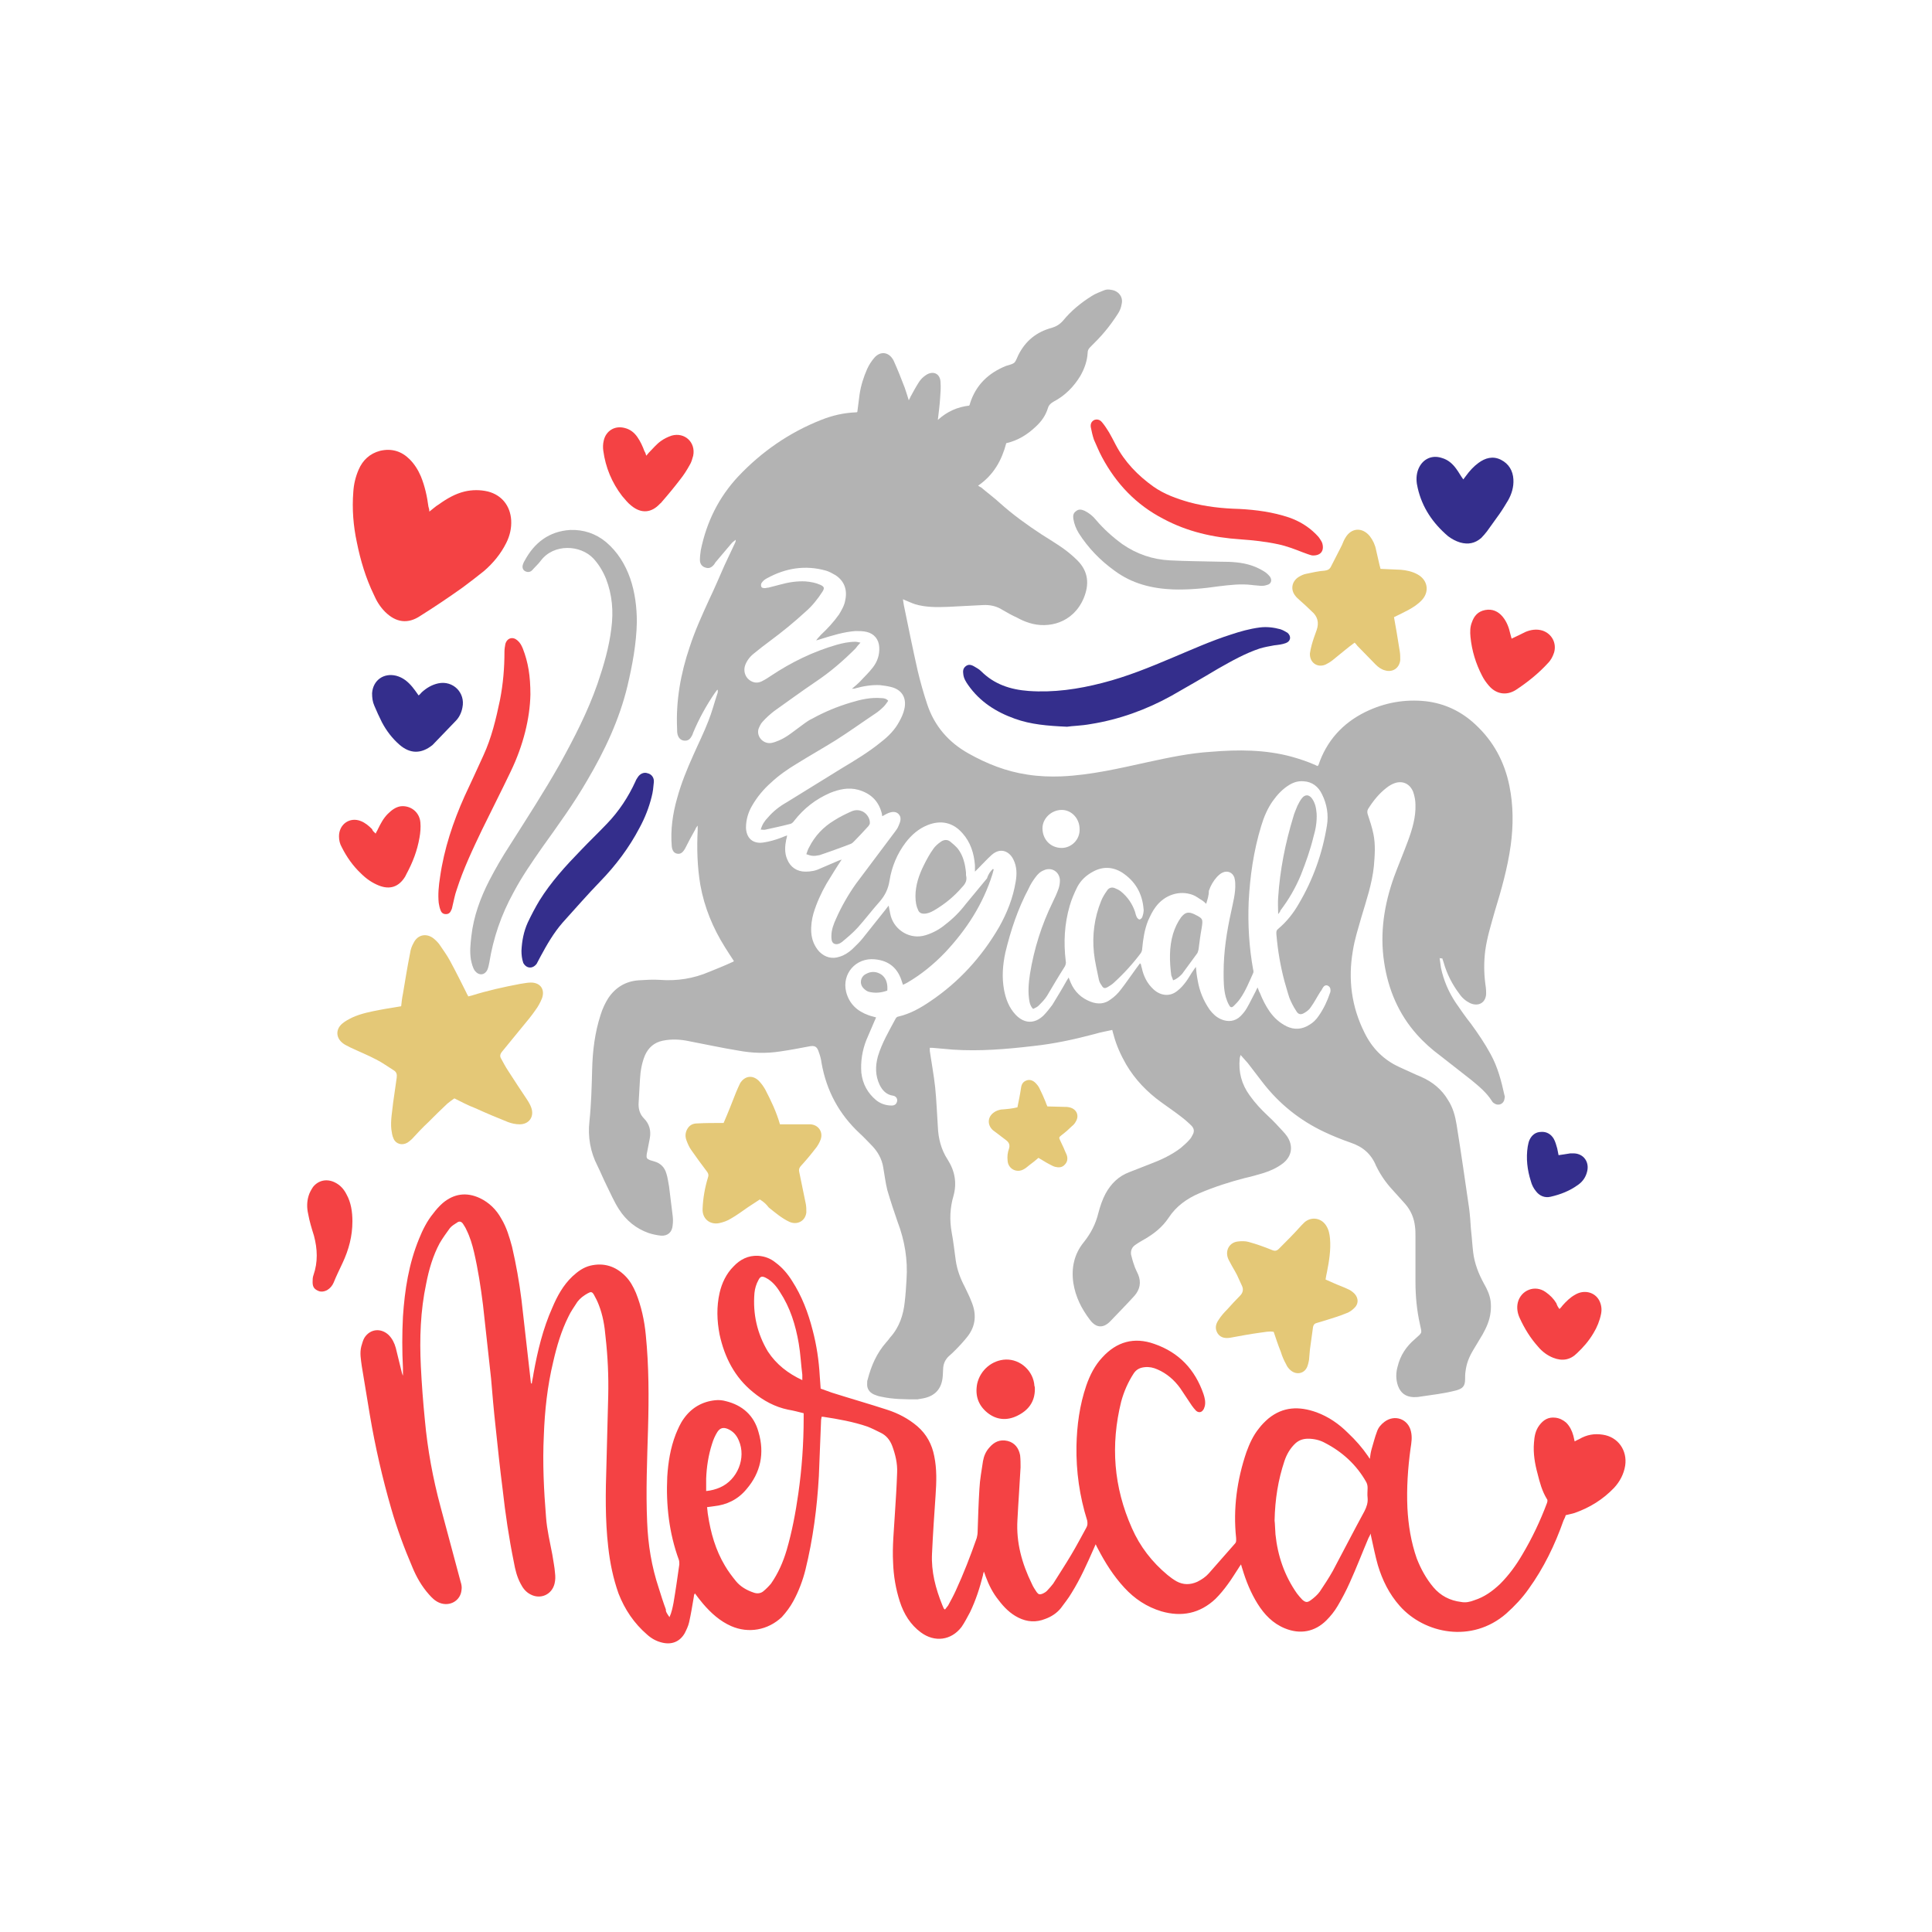 <?xml version="1.0" encoding="utf-8"?>
<!-- Generator: Adobe Illustrator 21.1.0, SVG Export Plug-In . SVG Version: 6.00 Build 0)  -->
<svg version="1.1" id="Calque_1" xmlns="http://www.w3.org/2000/svg" xmlns:xlink="http://www.w3.org/1999/xlink" x="0px" y="0px"
	 viewBox="0 0 432 432" style="enable-background:new 0 0 432 432;" xml:space="preserve">
<style type="text/css">
	.st0{fill:#191464;}
	.st1{fill:#C82933;}
	.st2{fill:#E4C877;}
	.st3{fill:#B3B3B3;}
	.st4{fill:#342E8C;}
	.st5{fill:#CCCCCC;}
	.st6{fill:#F44244;}
	.st7{fill:#E6E6E6;}
	.st8{fill:#BD0725;}
	.st9{fill:#1A1A1A;}
	.st10{fill:#DA8F92;}
	.st11{fill:#F4D497;}
	.st12{fill:#F0A762;}
	.st13{fill:#8D4C36;}
	.st14{fill:#DAA18E;}
	.st15{fill:#E0C4BA;}
	.st16{fill:#DA9D8F;}
	.st17{fill:#70796B;}
	.st18{fill:#C5907E;}
	.st19{fill:#AAC69B;}
	.st20{fill:#B098A2;}
	.st21{fill:#2F3448;}
	.st22{fill:#8D1D11;}
	.st23{fill:#1B1E55;}
	.st24{fill:#B22931;}
	.st25{fill:#6E8BC4;}
	.st26{fill:#8B8286;}
	.st27{fill:#E3A8A3;}
	.st28{fill:#D7A392;}
	.st29{fill:#8B6E68;}
	.st30{fill:#C8A093;}
	.st31{fill:#333333;}
	.st32{fill:#B8B195;}
	.st33{fill:#864C38;}
	.st34{fill:#BA9490;}
	.st35{fill:#8D5948;}
	.st36{fill:#656E6E;}
	.st37{fill:#C6A687;}
	.st38{fill:#D6AA9C;}
	.st39{fill:#A06352;}
	.st40{fill:#ECBAA9;}
</style>
<g>
	<g>
		<g>
			<g>
				<path class="st2" d="M101.6,245.6c-0.6,0.4-1.1,0.8-1.6,1.2c-1.4,1.3-2.8,2.7-4.2,4.1c-1.3,1.2-2.5,2.5-3.7,3.8
					c-0.3,0.3-0.7,0.6-1,0.8c-1.2,0.7-2.6,0.3-3.1-0.9c-0.3-0.6-0.4-1.4-0.5-2.1c-0.2-2,0.2-3.9,0.4-5.9c0.3-1.9,0.5-3.7,0.8-5.6
					c0.1-0.7,0-1.3-0.7-1.7c-1.3-0.8-2.5-1.7-3.9-2.4c-1.9-1-3.9-1.8-5.8-2.7c-0.5-0.3-1.1-0.5-1.6-0.9c-1.6-1.2-1.7-3.1-0.2-4.4
					c0.7-0.6,1.5-1,2.3-1.4c2-0.9,4.1-1.3,6.2-1.7c1.5-0.3,3.1-0.5,4.7-0.8c0.1-0.9,0.2-1.9,0.4-2.8c0.5-3,1-6.1,1.6-9.1
					c0.1-0.8,0.4-1.6,0.8-2.3c0.9-1.8,2.8-2.2,4.4-1c0.5,0.4,0.9,0.8,1.3,1.3c0.8,1.2,1.7,2.4,2.4,3.7c1.3,2.4,2.5,4.8,3.7,7.2
					c0.1,0.3,0.3,0.5,0.4,0.8c0.3-0.1,0.5-0.1,0.8-0.2c3.5-1.1,7.1-1.9,10.8-2.6c0.8-0.1,1.6-0.3,2.4-0.3c2.1,0,3.2,1.5,2.5,3.5
					c-0.4,1-0.9,1.9-1.5,2.7c-0.9,1.3-1.9,2.5-2.9,3.7c-1.5,1.8-3,3.7-4.5,5.5c-0.5,0.6-0.6,1.1-0.2,1.7c0.5,0.9,0.9,1.7,1.5,2.6
					c1.4,2.2,2.8,4.3,4.2,6.4c0.4,0.6,0.8,1.3,1,1.9c0.7,2-0.5,3.7-2.6,3.7c-0.9,0-1.8-0.2-2.6-0.5c-2.5-1-4.9-2-7.3-3.1
					C104.7,247.2,103.2,246.4,101.6,245.6z"/>
				<g>
					<path class="st3" d="M142.4,139.1c-0.1,4.9-1,9.6-2.1,14.3c-1.8,7.5-5.1,14.5-9,21.1c-3,5.2-6.5,10-10,14.9
						c-2.3,3.3-4.6,6.6-6.5,10.2c-2.7,4.9-4.5,10.1-5.4,15.7c-0.1,0.5-0.2,1-0.4,1.5c-0.6,1.3-1.9,1.4-2.8,0.3
						c-0.5-0.7-0.7-1.6-0.9-2.5c-0.3-1.8-0.1-3.5,0.1-5.3c0.5-4.4,2-8.5,4-12.4c1.4-2.7,2.9-5.3,4.6-7.9c3.8-6,7.7-12,11.2-18.2
						c3.2-5.8,6.2-11.6,8.4-17.9c1.4-4.1,2.6-8.2,3.1-12.4c0.5-3.8,0.2-7.5-1.2-11.1c-0.7-1.7-1.6-3.2-2.8-4.5
						c-2.9-3.1-8.9-3.4-11.8,0.5c-0.6,0.8-1.3,1.4-1.9,2.1c-0.4,0.4-0.9,0.5-1.4,0.3c-0.6-0.2-0.9-0.8-0.7-1.5
						c0.1-0.3,0.2-0.6,0.4-0.9c2.2-4.1,5.5-6.6,10.2-6.9c3-0.1,5.7,0.8,8,2.7c2.6,2.2,4.3,5,5.4,8.1
						C142,132.5,142.4,135.8,142.4,139.1z"/>
					<path class="st6" d="M118.6,155.3c-0.1,5.3-1.6,11.4-4.4,17.2c-2.1,4.4-4.3,8.7-6.4,13c-2.1,4.4-4.2,8.8-5.7,13.5
						c-0.4,1.1-0.6,2.3-0.9,3.5c-0.1,0.3-0.1,0.7-0.3,1c-0.2,0.5-0.5,0.9-1.2,0.9c-0.6,0-1-0.3-1.2-0.9c-0.2-0.5-0.3-1-0.4-1.6
						c-0.2-1.9,0-3.9,0.3-5.8c0.9-6.3,2.9-12.3,5.5-18.1c1.4-3,2.8-6,4.2-9.1c1.8-3.9,2.8-8.1,3.7-12.4c0.7-3.6,1-7.1,1-10.8
						c0-0.6,0.1-1.1,0.2-1.7c0.4-1.4,1.7-1.7,2.7-0.8c0.6,0.5,0.9,1.1,1.2,1.8C118.1,148.1,118.6,151.1,118.6,155.3z"/>
					<path class="st4" d="M116.6,212.6c0.1-2.2,0.5-4.3,1.4-6.3c0.8-1.7,1.7-3.4,2.6-4.9c2.6-4.2,5.9-7.8,9.3-11.3
						c1.9-2,3.9-3.9,5.8-5.9c2.7-2.8,4.8-6,6.4-9.5c0.1-0.3,0.3-0.6,0.5-0.9c0.5-0.8,1.4-1.2,2.2-0.9c0.9,0.2,1.5,1,1.4,2
						c-0.1,1.1-0.2,2.2-0.5,3.3c-0.6,2.4-1.5,4.7-2.7,6.9c-2.3,4.4-5.3,8.4-8.8,12c-2.9,3-5.6,6.1-8.4,9.2c-2,2.3-3.5,4.9-4.9,7.5
						c-0.3,0.6-0.6,1.1-0.9,1.7c-0.9,1.2-2.3,1.1-3-0.2C116.7,214.4,116.6,213.5,116.6,212.6z"/>
				</g>
			</g>
			<g>
				<path class="st2" d="M302.9,143.7c-0.8,0.6-1.5,1.1-2.2,1.7c-0.9,0.7-1.8,1.5-2.7,2.2c-0.5,0.4-1,0.7-1.6,1
					c-1.9,0.8-3.6-0.5-3.5-2.5c0.1-0.6,0.2-1.2,0.4-1.9c0.3-1.1,0.7-2.2,1.1-3.3c0.6-1.7,0.2-3.1-1.1-4.2c-0.9-0.9-1.8-1.7-2.7-2.5
					c-0.3-0.3-0.7-0.6-0.9-0.9c-1.2-1.4-0.9-3.3,0.7-4.3c0.5-0.3,1.1-0.6,1.7-0.7c1.4-0.3,2.7-0.6,4.1-0.7c0.7-0.1,1.1-0.3,1.4-0.9
					c0.7-1.4,1.5-2.9,2.2-4.3c0.4-0.7,0.6-1.5,1-2.1c1.3-2.3,3.8-2.5,5.5-0.4c0.7,0.9,1.2,2,1.4,3.1c0.3,1.2,0.5,2.3,0.8,3.5
					c0.1,0.2,0.1,0.5,0.2,0.7c1.5,0.1,3,0.1,4.5,0.2c1.3,0.1,2.6,0.4,3.7,1c2.3,1.2,2.8,3.8,1.1,5.7c-0.9,1-2,1.7-3.1,2.3
					c-1,0.5-2.1,1.1-3.2,1.6c0.2,1.1,0.4,2.3,0.6,3.4c0.2,1.4,0.5,2.9,0.7,4.3c0.1,0.6,0.1,1.3,0.1,1.9c-0.2,1.8-1.7,2.8-3.4,2.3
					c-0.8-0.2-1.5-0.7-2.1-1.3c-1.4-1.4-2.7-2.8-4.1-4.2C303.3,144.1,303.1,143.9,302.9,143.7z"/>
				<path class="st4" d="M238.6,162.5c-4.4-0.2-8.1-0.5-11.7-1.8c-4.2-1.5-7.8-3.8-10.4-7.5c-0.5-0.7-1-1.5-1.1-2.4
					c-0.1-0.7-0.1-1.3,0.5-1.8c0.6-0.5,1.2-0.4,1.9,0c0.5,0.3,1.1,0.6,1.6,1.1c2.9,2.9,6.5,4.1,10.6,4.4c5.6,0.4,11.1-0.4,16.5-1.8
					c5.5-1.4,10.6-3.5,15.8-5.7c4.3-1.8,8.5-3.7,12.9-5.1c2.1-0.7,4.2-1.3,6.5-1.6c1.6-0.2,3.1,0,4.6,0.4c0.6,0.2,1.1,0.5,1.6,0.8
					c0.9,0.8,0.7,1.9-0.4,2.3c-0.8,0.3-1.7,0.4-2.6,0.5c-1.1,0.2-2.2,0.4-3.2,0.7c-3.3,1.1-6.3,2.8-9.3,4.5c-3.5,2.1-7,4.1-10.5,6.1
					c-5.6,3.1-11.7,5.3-18,6.3C241.7,162.3,239.8,162.3,238.6,162.5z"/>
				<path class="st6" d="M293.4,124.2c-0.5-0.1-1.3-0.4-2.1-0.7c-1.8-0.7-3.6-1.4-5.5-1.8c-2.8-0.6-5.6-0.9-8.4-1.1
					c-6.1-0.4-11.9-1.7-17.3-4.6c-6-3.1-10.5-7.8-13.7-13.8c-0.7-1.3-1.2-2.6-1.8-3.9c-0.3-0.9-0.5-1.8-0.7-2.8
					c-0.1-0.8,0.2-1.3,0.8-1.6c0.6-0.2,1.2-0.1,1.7,0.5c0.6,0.7,1.1,1.5,1.6,2.3c0.5,0.9,1,1.8,1.5,2.8c2,3.8,4.9,6.8,8.4,9.3
					c2.4,1.7,5.2,2.7,8,3.5c3.7,1,7.4,1.4,11.2,1.5c3.8,0.2,7.5,0.7,11.1,1.9c2.3,0.8,4.3,2,6,3.7c0.4,0.4,0.7,0.7,1,1.2
					c0.2,0.3,0.4,0.6,0.5,1C296.1,123.2,295.3,124.3,293.4,124.2z"/>
				<path class="st3" d="M282,131c-0.8-0.1-1.5-0.1-2.1-0.2c-2.5-0.3-4.9,0-7.4,0.3c-3.4,0.5-6.8,0.8-10.2,0.7
					c-4.8-0.2-9.2-1.3-13.1-4.2c-3.2-2.3-5.9-5.1-8-8.4c-0.6-1-1-2-1.2-3.2c-0.1-0.7,0-1.3,0.6-1.7c0.6-0.5,1.2-0.4,1.9-0.1
					c1,0.5,1.9,1.2,2.6,2.1c1.7,2,3.7,3.8,5.9,5.4c3.2,2.2,6.7,3.4,10.6,3.6c3.8,0.2,7.5,0.2,11.3,0.3c2.4,0,4.8,0.1,7.1,0.9
					c0.9,0.3,1.9,0.8,2.7,1.3c0.5,0.3,1,0.8,1.3,1.2c0.5,0.8,0.2,1.6-0.7,1.8C282.7,131,282.3,131,282,131z"/>
			</g>
		</g>
		<g>
			<path class="st2" d="M169.9,268.2c-0.9,0.6-1.7,1.1-2.6,1.7c-1.3,0.9-2.5,1.8-3.9,2.6c-0.8,0.5-1.7,0.8-2.6,1
				c-2.1,0.4-3.8-1-3.7-3.2c0.1-2.4,0.5-4.7,1.2-7c0.2-0.5,0.1-0.9-0.2-1.3c-1.2-1.6-2.4-3.2-3.5-4.8c-0.5-0.7-0.8-1.4-1.1-2.2
				c-0.3-0.8-0.3-1.6,0.1-2.4c0.5-1,1.3-1.4,2.3-1.4c1.8-0.1,3.6-0.1,5.4-0.1c0.2,0,0.3,0,0.5,0c1-2.3,1.9-4.6,2.8-6.9
				c0.3-0.7,0.6-1.4,0.9-2c1-1.6,2.7-1.9,4.1-0.6c0.6,0.6,1.1,1.3,1.5,2c1.3,2.5,2.5,5,3.3,7.8c0.3,0,0.6,0,0.9,0c1.8,0,3.6,0,5.3,0
				c0.2,0,0.4,0,0.6,0c1.8,0.1,2.9,1.7,2.3,3.4c-0.3,0.8-0.7,1.5-1.3,2.2c-1,1.3-2.1,2.6-3.2,3.8c-0.3,0.4-0.4,0.7-0.3,1.2
				c0.5,2.4,1,4.8,1.5,7.3c0.1,0.6,0.1,1.2,0.1,1.8c-0.2,1.9-2,2.9-3.8,2.1c-1.7-0.8-3.1-2-4.6-3.2
				C171.3,269.2,170.7,268.7,169.9,268.2z"/>
			<path class="st2" d="M296.4,286.1c0.6,0.3,1.2,0.5,1.8,0.8c1.1,0.5,2.3,0.9,3.3,1.4c0.5,0.2,1,0.6,1.4,1c0.9,1,0.9,2.3-0.1,3.2
				c-0.5,0.5-1.2,1-1.9,1.2c-1.4,0.6-2.9,1-4.4,1.5c-0.7,0.2-1.3,0.4-2,0.6c-0.5,0.1-0.8,0.4-0.9,0.9c-0.2,1.7-0.5,3.4-0.7,5.1
				c-0.1,0.8-0.1,1.5-0.2,2.3c-0.1,0.5-0.2,1-0.4,1.5c-0.6,1.5-2.3,1.9-3.6,0.9c-0.5-0.4-0.9-0.9-1.1-1.4c-0.5-0.9-0.9-1.8-1.2-2.8
				c-0.6-1.5-1.1-3-1.6-4.5c-1.1-0.2-2.1,0.1-3.1,0.2c-2.2,0.3-4.3,0.7-6.5,1.1c-1.1,0.2-2.2,0.1-2.9-0.9c-0.7-1.1-0.5-2.1,0.2-3.1
				c0.5-0.8,1.2-1.6,1.9-2.3c1-1.1,1.9-2.1,2.9-3.1c0.6-0.6,0.8-1.4,0.4-2.2c-0.4-0.8-0.7-1.6-1.1-2.4c-0.5-1-1.1-1.9-1.6-2.9
				c-0.1-0.2-0.3-0.5-0.4-0.8c-0.7-1.8,0.3-3.6,2.2-3.8c0.8-0.1,1.7-0.1,2.4,0.1c1.8,0.5,3.5,1.1,5.2,1.8c0.7,0.3,1.1,0.2,1.6-0.3
				c1.7-1.7,3.4-3.4,5-5.2c0.2-0.2,0.5-0.5,0.7-0.7c1.5-1.3,3.7-1,4.8,0.7c0.6,0.9,0.8,1.9,0.9,3c0.2,2.5-0.2,5-0.7,7.5
				C296.6,284.9,296.5,285.5,296.4,286.1z"/>
			<path class="st2" d="M227.5,247.6c0.3-1.5,0.6-2.9,0.8-4.3c0.1-0.8,0.4-1.4,1.2-1.7c0.8-0.3,1.5,0,2.1,0.6
				c0.3,0.3,0.6,0.7,0.8,1.1c0.5,1,1,2.1,1.4,3.1c0.1,0.3,0.2,0.6,0.4,1c1.3,0,2.5,0.1,3.7,0.1c0.4,0,0.8,0,1.2,0.1
				c1.5,0.3,2.3,1.7,1.5,3.1c-0.2,0.4-0.5,0.8-0.9,1.1c-0.7,0.7-1.5,1.4-2.3,2c-0.6,0.5-0.7,0.5-0.3,1.3c0.3,0.7,0.7,1.4,1,2.2
				c0.1,0.3,0.3,0.6,0.4,0.9c0.3,0.8,0.2,1.6-0.4,2.2c-0.6,0.7-1.4,0.7-2.2,0.5c-0.4-0.1-0.9-0.4-1.3-0.6c-0.8-0.4-1.5-0.9-2.4-1.4
				c-0.7,0.6-1.3,1.1-2,1.6c-0.4,0.3-0.8,0.7-1.2,0.9c-1.6,1-3.6,0-3.7-1.9c-0.1-0.9,0-1.8,0.3-2.6c0.3-0.9,0-1.5-0.7-2
				c-0.7-0.5-1.4-1.1-2.1-1.6c-0.3-0.2-0.5-0.4-0.8-0.6c-1.3-1.2-1.2-3,0.3-4c0.4-0.3,1-0.5,1.5-0.6
				C225.1,248,226.3,247.9,227.5,247.6z"/>
		</g>
		<g>
			<path class="st6" d="M96,114.4c0.8-0.6,1.4-1.2,2.1-1.6c1.8-1.3,3.7-2.4,5.8-2.9c1.7-0.4,3.5-0.4,5.2,0c3.1,0.8,5,3.2,5.2,6.4
				c0.1,1.8-0.3,3.5-1.1,5.1c-1.2,2.4-2.9,4.5-5,6.3c-1.6,1.3-3.2,2.5-4.8,3.7c-3.1,2.2-6.2,4.3-9.4,6.3c-2.8,1.9-5.5,1.5-7.9-0.9
				c-1.1-1.1-1.9-2.4-2.5-3.8c-1.8-3.7-3-7.7-3.8-11.7c-0.8-3.7-1.1-7.5-0.8-11.3c0.1-1.7,0.5-3.4,1.2-5c0.9-2.1,2.5-3.6,4.8-4.2
				c2.6-0.6,4.8,0.1,6.6,1.9c1.1,1.1,1.9,2.4,2.5,3.8c0.9,2.2,1.4,4.5,1.7,6.8C95.9,113.6,96,113.9,96,114.4z"/>
			<path class="st6" d="M144.5,101.9c0.3-0.3,0.4-0.5,0.6-0.7c0.9-0.9,1.7-1.9,2.7-2.6c0.7-0.5,1.5-0.9,2.4-1.2
				c2.9-0.8,5.4,1.5,4.8,4.5c-0.2,0.7-0.4,1.5-0.8,2.1c-0.6,1.1-1.3,2.2-2.1,3.2c-1.3,1.7-2.7,3.4-4.1,5c-0.1,0.1-0.2,0.3-0.4,0.4
				c-1.9,2.1-4.2,2.3-6.4,0.5c-0.8-0.6-1.4-1.4-2.1-2.2c-2.3-3-3.7-6.4-4.2-10.1c-0.1-0.7-0.1-1.5,0.1-2.3c0.5-2.2,2.5-3.4,4.7-2.8
				c1.2,0.3,2.1,1,2.8,2c0.7,1,1.2,2.1,1.6,3.2C144.3,101.2,144.4,101.5,144.5,101.9z"/>
			<path class="st6" d="M338,142.8c1.1-0.5,2.1-1,3.1-1.5c1.2-0.5,2.5-0.7,3.8-0.3c2.1,0.7,3.2,2.8,2.6,4.9
				c-0.3,0.9-0.7,1.7-1.4,2.4c-2.1,2.3-4.6,4.3-7.2,6c-2.1,1.3-4.4,0.9-6-1c-0.6-0.7-1.1-1.4-1.5-2.2c-1.4-2.7-2.3-5.6-2.6-8.7
				c-0.1-1.1-0.1-2.2,0.3-3.2c0.5-1.5,1.4-2.5,3-2.8c1.6-0.3,2.9,0.3,3.9,1.5c0.9,1.1,1.4,2.4,1.7,3.8
				C337.8,142.1,337.9,142.4,338,142.8z"/>
			<path class="st6" d="M84,186.4c0.2-0.5,0.4-0.7,0.5-1c0.6-1.2,1.2-2.4,2.2-3.4c0.8-0.8,1.7-1.5,2.8-1.7c2.2-0.3,4.3,1.2,4.5,3.6
				c0.1,1.1,0,2.3-0.2,3.4c-0.5,2.9-1.5,5.5-2.9,8.1c-0.1,0.2-0.2,0.4-0.3,0.6c-1.4,2.3-3.4,3-5.9,2c-1.5-0.6-2.8-1.5-4-2.7
				c-1.8-1.7-3.2-3.7-4.3-5.9c-0.4-0.7-0.6-1.5-0.6-2.4c0-2.7,2.4-4.4,4.9-3.4c1,0.4,1.8,1.1,2.5,1.8C83.3,185.8,83.6,186,84,186.4z
				"/>
			<path class="st6" d="M348.7,292.7c0.3-0.3,0.5-0.5,0.7-0.8c0.8-0.9,1.7-1.8,2.8-2.4c2-1.2,4.4-0.6,5.4,1.3c0.5,1,0.6,2,0.4,3
				c-0.3,1.5-0.9,3-1.7,4.3c-1,1.7-2.3,3.2-3.7,4.5c-1.5,1.5-3.3,1.8-5.3,1c-1.3-0.5-2.5-1.4-3.4-2.5c-1.7-1.9-3-4-4.1-6.4
				c-0.5-1.1-0.7-2.3-0.4-3.5c0.7-2.7,3.8-4,6.2-2.3c1,0.7,1.8,1.5,2.4,2.5C348.2,292,348.4,292.3,348.7,292.7z"/>
		</g>
		<g>
			<path class="st4" d="M327.2,107.2c0.2-0.3,0.4-0.5,0.6-0.8c0.8-1.1,1.7-2.1,2.8-2.9c1.5-1.1,3.2-1.6,5-0.7
				c1.8,0.9,2.7,2.5,2.8,4.4c0.1,1.7-0.4,3.3-1.2,4.7c-0.6,1-1.2,2-1.9,3c-0.9,1.3-1.9,2.6-2.8,3.9c-0.4,0.5-0.8,1-1.3,1.5
				c-1.4,1.2-2.9,1.5-4.7,1c-1-0.3-1.9-0.8-2.7-1.4c-3.4-2.9-5.8-6.4-6.8-10.8c-0.3-1.2-0.4-2.5,0-3.8c0.8-2.5,3-3.7,5.4-2.9
				c1.4,0.4,2.4,1.3,3.2,2.4C326.2,105.6,326.6,106.4,327.2,107.2z"/>
			<path class="st4" d="M93.6,155.5c0.3-0.2,0.5-0.5,0.7-0.7c1.1-1,2.3-1.7,3.7-2c3.3-0.7,6.1,2.1,5.4,5.4c-0.2,1.1-0.7,2.2-1.5,3
				c-1.7,1.8-3.4,3.5-5.1,5.3c0,0,0,0-0.1,0.1c-2.5,2-5,2-7.4-0.1c-1.6-1.4-2.9-3.1-3.9-5c-0.6-1.2-1.2-2.5-1.7-3.7
				c-0.4-0.9-0.5-1.8-0.5-2.8c0.2-2.9,2.6-4.6,5.4-3.9c1.5,0.4,2.6,1.3,3.6,2.5C92.7,154.2,93.1,154.8,93.6,155.5z"/>
			<path class="st4" d="M348.5,258.3c0.9-0.1,1.8-0.3,2.6-0.4c0.3,0,0.6,0,0.9,0c2.1,0.1,3.4,1.9,2.9,4c-0.3,1.3-1,2.3-2,3
				c-1.9,1.4-4,2.2-6.2,2.7c-1.3,0.3-2.5-0.2-3.3-1.3c-0.5-0.6-0.9-1.4-1.1-2.2c-0.8-2.5-1.1-5.1-0.7-7.7c0.1-0.5,0.2-1.1,0.4-1.5
				c0.5-1.1,1.4-1.8,2.6-1.8c1.2-0.1,2.2,0.5,2.8,1.5c0.4,0.7,0.6,1.5,0.8,2.2C348.3,257.3,348.4,257.8,348.5,258.3z"/>
		</g>
	</g>
	<g>
		<g>
			<path class="st6" d="M149.7,361.6c0.5-1.1,0.7-2.2,0.9-3.2c0.5-2.9,0.9-5.8,1.3-8.6c0-0.3,0-0.7-0.1-1c-2.2-6-2.9-12.3-2.6-18.6
				c0.2-3.2,0.7-6.4,1.9-9.5c0.5-1.2,1-2.4,1.8-3.5c1.7-2.4,4.1-3.8,7-4.1c0.8-0.1,1.7,0,2.4,0.2c3.7,0.9,6.3,3.2,7.3,6.9
				c1.4,4.7,0.5,9.1-2.7,12.8c-1.9,2.3-4.4,3.5-7.3,3.8c-0.5,0.1-0.9,0.1-1.5,0.2c0.1,0.6,0.1,1.2,0.2,1.7c0.6,4,1.7,7.9,3.8,11.4
				c0.7,1.2,1.6,2.4,2.5,3.5c1,1.2,2.4,2,3.9,2.5c0.8,0.3,1.6,0.2,2.2-0.3c0.6-0.5,1.2-1.1,1.7-1.7c1.6-2.3,2.7-4.8,3.5-7.5
				c1.2-4.1,2-8.4,2.6-12.6c0.8-5.6,1.2-11.2,1.2-16.9c0-0.3,0-0.7,0-1.1c-1.2-0.3-2.3-0.6-3.5-0.8c-2.9-0.6-5.5-2-7.8-3.9
				c-4.1-3.3-6.4-7.8-7.5-12.9c-0.6-3.1-0.7-6.2,0-9.3c0.5-2.2,1.5-4.3,3.1-5.9c1.5-1.6,3.3-2.5,5.5-2.4c1.5,0.1,2.8,0.6,3.9,1.5
				c1.5,1.1,2.7,2.5,3.7,4.1c2.2,3.4,3.6,7.1,4.6,11c0.9,3.4,1.4,6.8,1.6,10.3c0.1,0.9,0.1,1.8,0.2,2.8c0.8,0.3,1.7,0.6,2.5,0.9
				c4.1,1.3,8.3,2.5,12.3,3.8c2.5,0.8,4.8,2,6.8,3.7c2.1,1.8,3.3,4.1,3.8,6.7c0.6,2.9,0.5,5.8,0.3,8.7c-0.3,4.4-0.6,8.7-0.8,13.1
				c-0.2,4,0.8,7.8,2.3,11.5c0.1,0.2,0.2,0.5,0.3,0.7c0,0.1,0.1,0.1,0.3,0.3c0.2-0.3,0.5-0.6,0.7-0.9c0.6-1.1,1.2-2.2,1.7-3.3
				c1.8-3.9,3.3-7.8,4.7-11.8c0.1-0.4,0.2-0.9,0.2-1.4c0.1-3.2,0.2-6.4,0.4-9.6c0.1-2.1,0.5-4.1,0.8-6.2c0.2-1.1,0.6-2.1,1.4-3
				c1.1-1.3,2.4-1.9,4.1-1.5c1.6,0.4,2.5,1.6,2.8,3.2c0.1,0.9,0.1,1.8,0.1,2.7c-0.2,3.9-0.5,7.8-0.7,11.8c-0.3,5,1,9.7,3.2,14.2
				c0.3,0.7,0.7,1.3,1.1,1.9c0.4,0.5,0.6,0.6,1.2,0.4c0.5-0.2,1-0.5,1.3-0.9c0.4-0.4,0.8-0.9,1.2-1.4c1.3-2.1,2.7-4.2,4-6.4
				c1.2-2,2.3-4.1,3.4-6.1c0.3-0.5,0.3-1,0.2-1.6c-1.7-5.4-2.5-11-2.4-16.7c0.1-4.6,0.7-9.1,2.2-13.5c0.8-2.3,1.9-4.5,3.6-6.3
				c3.2-3.5,7.1-4.6,11.6-3c5.5,1.9,9.1,5.7,11,11.2c0.3,0.9,0.5,1.8,0.3,2.7c-0.1,0.3-0.2,0.7-0.4,0.9c-0.4,0.6-1.1,0.6-1.6,0.1
				c-0.3-0.3-0.6-0.7-0.9-1.1c-0.9-1.3-1.7-2.6-2.6-3.9c-1.3-1.8-3-3.3-5.1-4.2c-0.9-0.4-1.8-0.6-2.8-0.5c-1.1,0.1-1.9,0.5-2.5,1.4
				c-1.3,2-2.2,4.1-2.8,6.3c-2.4,9.7-1.7,19.1,2.4,28.3c1.8,4.1,4.5,7.6,8,10.5c0.6,0.5,1.3,1,2,1.4c1.5,0.8,3,0.8,4.6,0.1
				c1-0.5,1.9-1.1,2.6-1.9c1.9-2.2,3.9-4.4,5.8-6.6c0.4-0.4,0.3-0.8,0.3-1.3c-0.7-6.6,0.2-13,2.3-19.2c0.7-1.9,1.5-3.7,2.8-5.3
				c0.6-0.8,1.3-1.5,2.1-2.2c3.3-2.7,6.9-2.8,10.8-1.4c2.7,1,5,2.6,7,4.6c1.7,1.6,3.2,3.3,4.5,5.2c0.1,0.2,0.2,0.3,0.4,0.6
				c0.1-0.8,0.2-1.5,0.4-2.2c0.4-1.3,0.7-2.6,1.2-3.9c0.3-0.9,0.9-1.6,1.7-2.2c2.3-1.7,5.3-0.6,5.9,2.2c0.3,1.3,0.1,2.5-0.1,3.8
				c-0.6,4.4-0.9,8.8-0.7,13.3c0.2,3.8,0.8,7.6,2.1,11.3c0.9,2.3,2.1,4.5,3.7,6.4c1.6,1.9,3.7,3,6.2,3.3c1,0.2,2,0,3-0.4
				c2.2-0.7,4-2,5.7-3.6c2-2,3.6-4.2,5-6.6c2.2-3.7,4-7.5,5.5-11.5c0.1-0.3,0.2-0.7,0-0.9c-1.1-1.8-1.6-3.7-2.1-5.7
				c-0.6-2.2-1-4.5-0.8-6.9c0.1-1.4,0.3-2.7,1.2-3.9c0.9-1.2,2-1.9,3.6-1.7c0.9,0.1,1.7,0.5,2.4,1.1c0.8,0.8,1.3,1.8,1.6,2.9
				c0.1,0.4,0.2,0.8,0.3,1.3c0.4-0.2,0.7-0.4,1-0.5c1.7-1,3.4-1.3,5.3-1c3.4,0.5,5.5,3.5,5,6.9c-0.3,1.9-1.2,3.6-2.5,5
				c-2.5,2.6-5.4,4.4-8.8,5.6c-0.6,0.2-1.3,0.3-2,0.5c-0.1,0.4-0.3,0.8-0.5,1.2c-1.9,5.4-4.4,10.6-7.8,15.3c-1.4,2-3.1,3.8-5,5.5
				c-7.7,6.7-18.3,4.5-23.8-1.7c-2.4-2.7-3.9-5.8-4.9-9.1c-0.6-2.1-1-4.2-1.5-6.4c0-0.1-0.1-0.3-0.1-0.7c-0.2,0.5-0.4,0.8-0.5,1
				c-1.4,3.3-2.7,6.7-4.2,10c-0.8,1.8-1.7,3.5-2.7,5.2c-0.7,1.2-1.6,2.3-2.5,3.2c-2.6,2.6-5.9,3.2-9.3,1.8c-2.7-1.1-4.6-3.1-6.1-5.5
				c-1.5-2.4-2.6-5.1-3.4-7.8c-0.1-0.3-0.2-0.6-0.3-1c-0.3,0.4-0.4,0.6-0.6,0.9c-0.8,1.2-1.5,2.4-2.4,3.6c-0.8,1.1-1.7,2.2-2.7,3.2
				c-3.5,3.3-7.6,4.1-12.1,2.8c-3.3-1-6-2.8-8.3-5.3c-2.4-2.6-4.3-5.6-5.9-8.7c-0.2-0.3-0.3-0.6-0.5-1c-0.2,0.4-0.3,0.7-0.4,0.9
				c-1.5,3.4-3,6.8-5,10c-0.7,1.2-1.6,2.3-2.4,3.4c-0.9,1.1-2.1,1.9-3.5,2.4c-2,0.8-4,0.7-6-0.3c-1.8-0.9-3.2-2.3-4.4-3.9
				c-1.3-1.6-2.2-3.4-2.9-5.3c-0.1-0.3-0.2-0.6-0.4-1.1c-0.1,0.4-0.2,0.6-0.2,0.8c-0.7,2.8-1.6,5.6-2.9,8.3
				c-0.6,1.1-1.2,2.3-1.9,3.3c-2.3,3-6,3.5-9.1,1.2c-2.3-1.7-3.8-4.1-4.7-6.9c-0.9-2.8-1.4-5.7-1.5-8.7c-0.2-3.7,0.2-7.3,0.4-10.9
				c0.2-3.1,0.4-6.1,0.5-9.2c0.1-2.1-0.4-4.1-1.1-6c-0.5-1.3-1.3-2.3-2.5-2.9c-1-0.5-2-1-3-1.4c-3.2-1.1-6.6-1.7-9.9-2.2
				c-0.1,0-0.2,0-0.4,0c0,0.3-0.1,0.5-0.1,0.7c-0.2,4.2-0.3,8.4-0.5,12.6c-0.4,7-1.3,14-3,20.9c-0.6,2.4-1.5,4.8-2.7,7
				c-0.7,1.3-1.6,2.5-2.6,3.6c-3.1,2.9-7.4,3.7-11.3,2c-2.5-1.1-4.5-2.9-6.3-5c-0.6-0.7-1.2-1.5-1.8-2.3c-0.3,0.3-0.2,0.6-0.3,1
				c-0.3,1.8-0.6,3.6-1,5.4c-0.2,0.9-0.6,1.7-1,2.5c-1.1,1.9-2.9,2.6-5,2.1c-1.3-0.3-2.4-0.9-3.4-1.8c-2.9-2.5-5-5.6-6.4-9.2
				c-1.2-3.4-1.9-6.8-2.3-10.4c-0.7-6.1-0.6-12.2-0.4-18.3c0.1-5.2,0.3-10.3,0.4-15.5c0.1-4.4-0.1-8.8-0.6-13.2
				c-0.2-2.4-0.6-4.8-1.5-7.1c-0.3-0.8-0.7-1.6-1.1-2.3c-0.4-0.7-0.7-0.7-1.4-0.3c-0.9,0.5-1.7,1.1-2.3,1.9c-0.7,1.1-1.5,2.2-2,3.3
				c-1.6,3.2-2.6,6.6-3.4,10.1c-1.3,5.4-1.9,10.9-2.1,16.5c-0.3,6.1,0,12.2,0.5,18.3c0.2,2.8,0.9,5.6,1.4,8.3
				c0.2,1.4,0.5,2.7,0.6,4.1c0.1,0.8,0.1,1.6-0.1,2.4c-0.6,2.5-3.2,3.6-5.4,2.4c-1-0.5-1.7-1.4-2.2-2.4c-0.8-1.5-1.2-3.1-1.5-4.8
				c-1.1-5.4-1.9-10.8-2.5-16.2c-0.6-4.7-1.1-9.4-1.6-14.2c-0.4-3.6-0.7-7.1-1-10.7c-0.6-5.5-1.2-11-1.8-16.4c-0.5-4-1.1-7.9-2-11.8
				c-0.4-1.7-0.9-3.4-1.7-5c-0.2-0.5-0.5-0.9-0.8-1.4c-0.3-0.4-0.7-0.6-1.2-0.3c-0.6,0.4-1.3,0.8-1.7,1.3c-0.8,1.1-1.6,2.2-2.3,3.4
				c-1.5,2.8-2.4,5.9-3,9c-1.3,6.1-1.5,12.3-1.2,18.5c0.2,4,0.5,8,0.9,12c0.6,6.6,1.8,13.1,3.5,19.4c1.5,5.6,3,11.2,4.5,16.8
				c0.2,0.6,0.3,1.2,0.2,1.8c-0.2,2.4-2.6,3.8-4.9,2.9c-1-0.4-1.7-1.1-2.4-1.9c-1.6-1.8-2.8-3.9-3.7-6.1c-1.8-4.2-3.4-8.5-4.7-13
				c-2-6.9-3.6-13.9-4.8-21c-0.6-3.6-1.2-7.2-1.8-10.9c-0.2-1.5-0.5-3-0.1-4.5c0.2-0.7,0.4-1.4,0.7-1.9c1.3-2,3.7-2.2,5.4-0.6
				c0.8,0.8,1.3,1.8,1.6,2.9c0.4,1.6,0.8,3.3,1.2,4.9c0.1,0.4,0.2,0.9,0.4,1.3c0-0.6,0-1.1,0-1.7c-0.2-3.8-0.2-7.7,0-11.5
				c0.4-6,1.3-11.8,3.6-17.4c0.8-2,1.8-4,3.2-5.7c0.6-0.8,1.3-1.6,2.1-2.3c2.5-2.1,5.3-2.5,8.3-1.1c2.1,1,3.7,2.6,4.8,4.6
				c1.2,2,1.8,4.1,2.4,6.3c0.9,3.9,1.6,7.8,2.1,11.8c0.7,6.2,1.4,12.3,2.1,18.5c0,0.1,0,0.2,0.2,0.3c0.1-0.8,0.3-1.5,0.4-2.3
				c0.9-5,2.1-10,4.2-14.7c1.1-2.6,2.4-5,4.5-7c1.2-1.1,2.4-2,4-2.4c3-0.7,5.6,0.1,7.8,2.3c1.1,1.1,1.8,2.4,2.4,3.8
				c1.2,3,1.9,6.2,2.2,9.4c0.7,7,0.7,14,0.5,21c-0.2,6.9-0.5,13.9-0.2,20.8c0.2,5.1,1,10,2.6,14.8c0.5,1.6,1,3.2,1.6,4.8
				C148.8,360.3,149.2,360.9,149.7,361.6z M285,340c0.1,0.7,0.1,1.9,0.2,3.1c0.5,4.8,2,9.2,4.8,13.2c0.4,0.5,0.8,1,1.2,1.4
				c0.7,0.6,1.1,0.7,1.9,0.1c0.7-0.5,1.5-1.2,2-1.9c1-1.5,2-3,2.9-4.6c2.4-4.5,4.7-9,7.1-13.4c0.5-1,0.8-1.9,0.7-3
				c-0.1-0.7,0-1.5,0-2.2c0-0.5-0.1-0.9-0.3-1.3c-2.2-3.9-5.4-6.8-9.3-8.8c-1.1-0.6-2.4-0.9-3.7-0.9c-1.1,0-2,0.3-2.8,1
				c-1.2,1.1-2,2.5-2.5,4C285.8,330.9,285.1,335.2,285,340z M179.4,308.6c0-0.5,0-0.8,0-1.2c-0.3-2.3-0.4-4.7-0.8-7
				c-0.7-4.1-1.9-8-4.2-11.5c-0.8-1.3-1.8-2.5-3.2-3.2c-0.8-0.4-1.2-0.3-1.6,0.5c-0.5,0.9-0.8,1.9-0.9,2.9c-0.4,4.7,0.6,9.1,3,13.1
				C173.6,305.1,176.2,307.1,179.4,308.6z M157.9,333.4c1.1-0.1,2.2-0.4,3.1-0.8c3.9-1.7,5.9-6.6,4.2-10.5c-0.5-1.2-1.3-2.1-2.5-2.6
				c-1-0.4-1.7-0.2-2.3,0.7c-0.5,0.8-0.9,1.7-1.2,2.7c-0.8,2.5-1.2,5.1-1.3,7.7C157.9,331.5,157.9,332.4,157.9,333.4z"/>
			<path class="st6" d="M78.8,273.1c0,3.3-0.8,6.3-2.2,9.3c-0.7,1.5-1.4,2.9-2,4.4c-0.3,0.7-0.8,1.3-1.5,1.7
				c-0.6,0.3-1.2,0.4-1.8,0.2c-1-0.4-1.4-0.9-1.4-2c0-0.5,0-1.1,0.2-1.6c1-2.9,0.9-5.8,0.1-8.8c-0.5-1.6-1-3.2-1.3-4.9
				c-0.3-1.3-0.3-2.7,0.1-4c0.2-0.7,0.6-1.4,1-2c1.2-1.5,3.1-1.9,4.9-1c1.2,0.6,2,1.5,2.6,2.7C78.5,268.9,78.8,271,78.8,273.1z"/>
			<path class="st6" d="M231.4,310.6c0,2.9-1.5,4.8-4,6c-2.3,1.1-4.6,0.9-6.6-0.7c-2.1-1.7-2.8-3.9-2.3-6.5c0.7-3.1,3.4-5.3,6.4-5.4
				c3.3-0.1,6.2,2.6,6.4,5.9C231.4,310.1,231.4,310.3,231.4,310.6z"/>
		</g>
		<g>
			<path class="st3" d="M321.9,214.2c0.1,0.8,0.2,1.5,0.3,2.2c0.6,2.8,1.7,5.4,3.3,7.8c1.1,1.6,2.2,3.2,3.4,4.7
				c1.6,2.2,3.1,4.4,4.4,6.8c1.6,2.9,2.4,6,3.1,9.2c0.1,0.2,0.1,0.5,0,0.8c-0.1,1.1-1.3,1.7-2.3,1c-0.2-0.1-0.4-0.3-0.5-0.5
				c-1.2-1.9-2.9-3.3-4.6-4.7c-2.3-1.8-4.6-3.6-6.9-5.4c-1.9-1.4-3.7-3-5.3-4.8c-4.1-4.6-6.4-10.1-7.3-16.1c-1-6.6,0-12.9,2.2-19.1
				c1-2.7,2.1-5.3,3.1-8c1-2.7,1.8-5.4,1.7-8.2c0-0.9-0.2-1.9-0.5-2.8c-0.7-1.8-2.3-2.6-4.1-2c-0.6,0.2-1.3,0.6-1.8,1
				c-1.7,1.3-3,2.9-4.2,4.8c-0.2,0.4-0.2,0.7-0.1,1.1c0.5,1.5,1,3,1.3,4.5c0.5,2.4,0.3,4.8,0.1,7.2c-0.4,3.9-1.7,7.7-2.8,11.4
				c-0.7,2.5-1.5,4.9-1.9,7.5c-1.1,6.4-0.3,12.5,2.6,18.3c1.7,3.5,4.3,6.1,7.8,7.7c1.6,0.7,3.2,1.5,4.9,2.2c2.5,1.1,4.6,2.8,6,5.2
				c1.1,1.7,1.6,3.6,1.9,5.5c1,6.2,1.9,12.5,2.8,18.7c0.2,1.5,0.3,3.1,0.4,4.6c0.2,1.7,0.3,3.5,0.5,5.2c0.3,2.5,1.2,4.8,2.4,7
				c0.7,1.2,1.3,2.5,1.5,3.9c0.1,0.8,0.1,1.7,0,2.5c-0.2,1.8-0.9,3.4-1.8,5c-0.7,1.2-1.4,2.3-2.1,3.5c-0.9,1.5-1.5,3-1.7,4.7
				c-0.1,0.6-0.1,1.2-0.1,1.8c0,1.6-0.6,2.1-2,2.5c-2.7,0.7-5.4,1-8.1,1.4c-0.5,0.1-1,0.1-1.5,0.1c-1.7-0.1-2.8-0.9-3.4-2.5
				c-0.5-1.4-0.5-2.9-0.1-4.3c0.6-2.5,1.9-4.5,3.9-6.2c1.8-1.6,1.5-1.2,1.1-3.3c-0.7-3.1-1-6.3-1-9.5c0-3.4,0-6.7,0-10.1
				c0-0.7,0-1.5-0.1-2.2c-0.2-1.9-0.9-3.6-2.2-5.1c-0.9-1-1.8-2-2.7-3c-1.5-1.6-2.7-3.3-3.7-5.3c0-0.1-0.1-0.1-0.1-0.2
				c-1.1-2.7-3-4.3-5.7-5.2c-2-0.7-4-1.5-5.9-2.4c-5.5-2.6-10.1-6.3-13.8-11.1c-1.1-1.4-2.2-2.9-3.3-4.3c-0.5-0.6-1-1.1-1.6-1.8
				c-0.1,0.4-0.2,0.6-0.2,0.8c-0.3,3,0.4,5.7,2.2,8.2c1.2,1.7,2.6,3.2,4.1,4.6c1.2,1.1,2.3,2.3,3.4,3.5c0.3,0.3,0.6,0.7,0.9,1.1
				c1.4,2.1,1.1,4.4-0.9,6c-1.3,1-2.8,1.7-4.4,2.2c-1.4,0.4-2.7,0.8-4.1,1.1c-3.5,0.9-6.9,2-10.2,3.4c-2.8,1.2-5.2,2.9-6.9,5.5
				c-1.4,2.1-3.3,3.6-5.4,4.8c-0.7,0.4-1.4,0.8-2.1,1.3c-0.7,0.5-1,1.2-0.9,2.1c0.2,0.8,0.4,1.6,0.7,2.4c0.2,0.7,0.6,1.4,0.9,2.1
				c0.7,1.7,0.4,3.3-0.8,4.7c-1.8,2-3.7,3.9-5.5,5.8c-1.5,1.5-3.1,1.5-4.5-0.4c-1.9-2.5-3.2-5.1-3.7-8.2c-0.5-3.4,0.2-6.5,2.3-9.1
				c1.6-2,2.7-4.1,3.3-6.6c0.4-1.5,0.9-3,1.6-4.3c1.2-2.2,2.9-3.9,5.3-4.8c1.5-0.6,3.1-1.2,4.6-1.8c2.4-0.9,4.8-2,6.9-3.6
				c0.7-0.6,1.4-1.2,2-1.9c0.3-0.3,0.5-0.7,0.7-1.1c0.4-0.7,0.3-1.4-0.3-2c-0.7-0.7-1.5-1.4-2.3-2c-1.4-1.1-2.9-2.1-4.4-3.2
				c-3.2-2.3-5.9-5.1-7.9-8.5c-1.2-2.1-2.2-4.3-2.8-6.6c-0.1-0.3-0.2-0.7-0.3-1.1c-1.3,0.3-2.6,0.5-3.9,0.9
				c-4.5,1.2-9.1,2.2-13.8,2.7c-6,0.7-11.9,1.2-17.9,0.8c-1.5-0.1-3.1-0.3-4.6-0.4c-0.2,0-0.4,0-0.6,0c0,0.3,0,0.5,0,0.7
				c0.4,2.7,0.9,5.4,1.2,8.1c0.3,2.9,0.4,5.9,0.6,8.8c0.1,2.6,0.7,5.1,2.2,7.4c1.6,2.5,2.1,5.2,1.3,8.1c-0.8,2.7-0.9,5.4-0.4,8.2
				c0.4,2.1,0.6,4.1,0.9,6.2c0.3,2.1,1,4,2,5.9c0.5,1.1,1.1,2.2,1.5,3.3c1.2,2.8,1,5.5-0.9,7.9c-0.8,1-1.7,2-2.6,2.9
				c-0.5,0.5-1,1-1.6,1.5c-0.7,0.7-1.1,1.5-1.2,2.5c0,0.6-0.1,1.3-0.1,1.9c-0.2,2.8-1.7,4.5-4.5,5c-0.4,0.1-0.8,0.1-1.1,0.2
				c-2.8,0-5.5,0-8.2-0.6c-0.6-0.1-1.1-0.3-1.6-0.5c-1.1-0.5-1.6-1.4-1.5-2.5c0-0.3,0-0.6,0.1-0.8c0.8-3.1,2-5.9,4.2-8.4
				c0.3-0.3,0.5-0.6,0.8-1c2.1-2.3,3-5.1,3.3-8c0.2-1.7,0.3-3.3,0.4-5c0.3-4.4-0.4-8.7-2-12.9c-0.8-2.3-1.6-4.7-2.3-7.1
				c-0.4-1.6-0.6-3.3-0.9-5c-0.3-2-1.3-3.7-2.7-5.1c-0.9-0.9-1.7-1.8-2.6-2.6c-4.6-4.3-7.4-9.5-8.5-15.7c-0.1-0.8-0.3-1.6-0.6-2.4
				c-0.4-1.3-0.9-1.6-2.3-1.3c-2.1,0.4-4.2,0.8-6.3,1.1c-3.2,0.5-6.3,0.4-9.5-0.2c-3.7-0.6-7.3-1.4-11-2.1c-1.9-0.4-3.8-0.5-5.8-0.1
				c-1.9,0.4-3.2,1.5-4,3.3c-0.7,1.7-1,3.5-1.1,5.3c-0.1,1.7-0.2,3.5-0.3,5.2c-0.1,1.3,0.2,2.6,1.2,3.6c1.2,1.2,1.6,2.7,1.3,4.4
				c-0.2,1.2-0.5,2.4-0.7,3.6c-0.1,0.8,0,1,0.7,1.3c0.3,0.1,0.7,0.2,1,0.3c1.4,0.4,2.3,1.3,2.7,2.7c0.3,0.9,0.4,1.9,0.6,2.9
				c0.3,2.2,0.5,4.3,0.8,6.5c0.1,0.7,0.1,1.5,0,2.2c-0.1,1.5-1.1,2.4-2.6,2.3c-0.9-0.1-1.9-0.3-2.8-0.6c-2.8-1-5-2.8-6.6-5.3
				c-1.1-1.7-1.9-3.6-2.8-5.4c-0.7-1.4-1.3-2.9-2-4.3c-1.6-3.1-2.2-6.5-1.8-10c0.4-3.8,0.5-7.7,0.6-11.5c0.1-4.2,0.6-8.3,1.9-12.3
				c0.4-1.3,1-2.6,1.7-3.7c1.6-2.4,3.9-3.8,6.8-4c1.6-0.1,3.2-0.2,4.7-0.1c3.9,0.3,7.6-0.3,11.1-1.8c1.7-0.7,3.5-1.4,5.2-2.2
				c0.1,0,0.2-0.1,0.3-0.2c-0.7-1.1-1.4-2.1-2-3.1c-2.7-4.3-4.6-8.9-5.5-13.9c-0.7-4.1-0.8-8.2-0.6-12.3c0-0.2,0-0.5,0-1
				c-0.3,0.4-0.4,0.5-0.5,0.8c-0.8,1.4-1.6,2.9-2.3,4.3c-0.5,0.9-1,1.3-1.7,1.2c-0.8-0.1-1.2-0.7-1.3-1.7c-0.3-3.6,0.2-7.2,1.2-10.7
				c0.9-3.3,2.2-6.5,3.6-9.6c1.1-2.5,2.4-5.1,3.4-7.7c0.8-2,1.3-4,2-6.1c0.1-0.2,0.1-0.4,0.1-0.7c0,0,0-0.1-0.1-0.2
				c-0.2,0.3-0.4,0.5-0.6,0.8c-1.9,2.8-3.5,5.7-4.8,8.8c-0.1,0.3-0.2,0.6-0.4,0.9c-0.4,0.7-0.9,1-1.7,0.9c-0.7-0.1-1.2-0.6-1.4-1.4
				c-0.1-0.4-0.1-0.8-0.1-1.2c-0.3-6.3,0.8-12.4,2.8-18.3c1.2-3.7,2.8-7.2,4.4-10.7c1.2-2.5,2.3-5.1,3.4-7.6
				c0.8-1.7,1.6-3.4,2.4-5.1c0.1-0.2,0.1-0.3,0.1-0.6c-0.4,0.3-0.8,0.6-1.1,1c-1.1,1.3-2.2,2.6-3.3,3.9c-0.2,0.2-0.3,0.5-0.5,0.7
				c-0.5,0.6-1.1,0.9-1.9,0.6c-0.7-0.2-1.2-0.8-1.2-1.7c0-0.7,0.1-1.5,0.2-2.2c1.3-6.3,4-11.8,8.4-16.5c5.2-5.5,11.4-9.8,18.5-12.6
				c2.5-1,5.1-1.6,7.8-1.7c0.1,0,0.2,0,0.3-0.1c0.2-1.3,0.3-2.6,0.5-3.9c0.3-2,0.9-3.9,1.7-5.7c0.4-0.9,1-1.8,1.6-2.5
				c1.4-1.6,3.3-1.3,4.3,0.6c0.9,2,1.7,4,2.5,6.1c0.3,0.9,0.6,1.8,0.9,2.8c0.2-0.3,0.3-0.6,0.4-0.8c0.6-1.1,1.2-2.2,1.9-3.3
				c0.4-0.6,0.9-1.1,1.5-1.5c1.6-1.1,3.2-0.4,3.3,1.5c0.1,1.3,0,2.5-0.1,3.8c-0.1,1.5-0.3,3-0.5,4.7c2.1-1.9,4.4-2.9,7-3.2
				c0.1-0.2,0.2-0.3,0.2-0.5c1.3-4.1,4.1-6.8,8.1-8.4c0.6-0.2,1.3-0.3,1.8-0.7c0.4-0.4,0.6-1.1,0.9-1.7c1.6-3.2,4.1-5.2,7.5-6.1
				c1-0.3,1.8-0.8,2.5-1.6c1.8-2.2,4-4,6.4-5.5c0.9-0.6,1.9-0.9,2.8-1.3c0.5-0.2,1-0.2,1.5-0.1c1.7,0.2,2.8,1.6,2.4,3.2
				c-0.1,0.7-0.4,1.5-0.8,2.1c-0.9,1.4-1.9,2.8-3,4.1c-1,1.2-2.1,2.3-3.3,3.5c-0.3,0.3-0.5,0.7-0.5,1.2c-0.1,1.8-0.7,3.5-1.6,5.1
				c-1.5,2.5-3.5,4.5-6,5.8c-0.7,0.4-1.1,0.8-1.3,1.5c-0.5,1.6-1.4,2.9-2.7,4.1c-1.9,1.8-4,3.1-6.6,3.7c-1,3.8-2.8,7.1-6.3,9.5
				c0.3,0.2,0.5,0.3,0.7,0.4c1.4,1.2,2.9,2.3,4.2,3.5c2.9,2.6,6.1,4.9,9.3,7c1.6,1,3.2,2,4.8,3.1c1.1,0.8,2.2,1.7,3.2,2.7
				c2.5,2.5,2.7,5.4,1.4,8.5c-2.4,5.6-8,6.8-12.1,5.5c-1-0.3-1.9-0.7-2.8-1.2c-1.1-0.5-2.2-1.1-3.2-1.7c-1.4-0.9-2.9-1.2-4.5-1.1
				c-2.6,0.1-5.2,0.3-7.8,0.4c-2.5,0.1-5,0.1-7.3-0.6c-0.9-0.3-1.7-0.7-2.7-1.1c0.1,0.5,0.1,0.9,0.2,1.3c1,4.9,2,9.8,3.1,14.7
				c0.6,2.5,1.3,5,2.1,7.4c1.6,4.9,4.8,8.6,9.3,11.1c4.1,2.3,8.4,4,13.1,4.7c2.5,0.4,5.1,0.5,7.7,0.4c6.6-0.3,12.9-1.8,19.3-3.2
				c4.6-1,9.3-2,14.1-2.3c6.1-0.5,12.1-0.5,18,1.1c1.8,0.5,3.6,1.1,5.4,1.9c0.1,0.1,0.3,0.1,0.4,0.2c0.1-0.1,0.2-0.2,0.2-0.2
				c1.8-5.4,5.4-9.4,10.5-11.9c4.3-2.1,8.8-2.9,13.5-2.4c4.3,0.5,8,2.3,11.1,5.2c4,3.7,6.5,8.3,7.6,13.7c0.9,4.4,0.9,8.9,0.3,13.3
				c-0.7,5.1-2.1,10-3.6,14.9c-0.8,2.9-1.7,5.7-2.1,8.7c-0.3,2.4-0.3,4.8,0,7.2c0.1,0.7,0.2,1.4,0.2,2.1c0.1,2.2-1.6,3.3-3.6,2.4
				c-1-0.5-1.8-1.2-2.4-2.1c-1.6-2.1-2.8-4.5-3.5-7c-0.1-0.3-0.2-0.6-0.3-0.9C322.1,214.3,322,214.3,321.9,214.2z M222,194.3
				c0.1,0,0.1,0.1,0.2,0.1c-0.1,0.4-0.2,0.7-0.3,1.1c-2.1,6.7-5.8,12.4-10.6,17.5c-2.5,2.6-5.3,4.9-8.4,6.7c-0.3,0.2-0.6,0.3-1,0.5
				c-0.1-0.3-0.1-0.4-0.2-0.6c-0.9-3.1-2.9-4.8-6.1-5.1c-4.2-0.4-7.4,3.2-6.4,7.3c0.7,2.7,2.5,4.3,5,5.2c0.5,0.2,1.1,0.3,1.7,0.5
				c-0.1,0.3-0.3,0.6-0.4,0.9c-0.6,1.4-1.2,2.8-1.8,4.2c-0.9,2.3-1.3,4.8-1.1,7.3c0.3,2.5,1.4,4.5,3.3,6.1c1,0.8,2.2,1.2,3.5,1.2
				c0.7,0,1.1-0.4,1.2-1c0.1-0.6-0.3-1.1-0.9-1.2c-1.5-0.2-2.4-1.2-3-2.4c-1-2.1-1-4.2-0.4-6.4c0.9-3,2.5-5.7,4-8.5
				c0.1-0.2,0.4-0.4,0.6-0.4c2.6-0.6,4.9-1.9,7.1-3.4c6.4-4.3,11.5-9.9,15.4-16.6c1.8-3.2,3.1-6.5,3.7-10.1c0.3-1.7,0.3-3.4-0.5-5
				c-0.8-1.7-2.8-2.9-4.9-1c-1,0.9-1.9,1.9-2.9,2.9c-0.2,0.2-0.4,0.4-0.8,0.8c0-0.6,0-1,0-1.4c-0.2-2.7-1-5.2-2.8-7.2
				c-2.1-2.4-4.8-3-7.8-1.8c-2,0.8-3.6,2.2-4.9,3.9c-1.9,2.5-3.1,5.4-3.6,8.5c-0.3,1.9-1,3.3-2.2,4.7c-1.7,1.9-3.2,3.9-4.9,5.8
				c-1.1,1.2-2.3,2.2-3.5,3.2c-0.5,0.4-1.2,0.7-1.8,0.4c-0.6-0.3-0.6-1.1-0.6-1.7c0-1.4,0.5-2.7,1.1-4c1.2-2.7,2.7-5.3,4.4-7.7
				c2.1-2.8,4.2-5.6,6.3-8.4c0.8-1.1,1.6-2.1,2.4-3.2c0.3-0.4,0.6-0.8,0.8-1.3c0.4-0.9,0.8-1.9,0-2.7c-0.6-0.6-1.5-0.6-2.7,0
				c-0.3,0.2-0.6,0.3-0.9,0.5c-0.1-0.2-0.1-0.3-0.1-0.5c-0.7-2.9-2.5-4.6-5.3-5.4c-2.2-0.6-4.3-0.1-6.3,0.7c-3.2,1.4-5.8,3.4-8,6.2
				c-0.2,0.3-0.5,0.6-0.8,0.7c-1.9,0.5-3.8,0.9-5.6,1.3c-0.3,0.1-0.7,0-1.1,0c0.3-1.1,0.9-2,1.6-2.7c1.2-1.4,2.6-2.5,4.2-3.4
				c4.1-2.5,8.2-5.1,12.3-7.6c3-1.8,6-3.6,8.7-5.8c1.7-1.3,3.2-2.8,4.2-4.7c0.5-0.9,0.9-1.8,1.1-2.7c0.6-2.5-0.5-4.4-3-5
				c-0.8-0.2-1.6-0.3-2.4-0.4c-1.8-0.1-3.7,0.2-5.5,0.7c-0.2,0.1-0.4,0.1-0.8,0.1c0.7-0.6,1.2-1,1.7-1.5c1-1.1,2.1-2.1,3-3.3
				c1-1.3,1.5-2.8,1.4-4.5c-0.1-1.7-1.1-3-2.8-3.4c-0.8-0.2-1.7-0.2-2.5-0.2c-2.7,0.2-5.2,1-7.8,1.8c-0.3,0.1-0.6,0.2-1,0.3
				c0.3-0.5,0.7-0.8,1-1.2c1.5-1.4,2.9-2.9,4.1-4.6c0.6-1,1.2-2,1.4-3.2c0.5-2.3-0.2-4.3-2.2-5.6c-0.7-0.4-1.4-0.8-2.1-1
				c-4.6-1.3-9-0.6-13.2,1.7c-0.4,0.2-0.8,0.5-1.1,0.9c-0.2,0.2-0.3,0.6-0.2,0.9c0.1,0.4,0.5,0.4,0.9,0.4c0.2,0,0.4-0.1,0.7-0.1
				c0.9-0.2,1.8-0.5,2.7-0.7c1.8-0.5,3.7-0.8,5.6-0.7c1.2,0.1,2.3,0.3,3.4,0.8c0.8,0.4,0.9,0.7,0.4,1.5c-1.1,1.7-2.3,3.2-3.8,4.5
				c-2.5,2.3-5.2,4.5-7.9,6.5c-1.2,0.9-2.4,1.8-3.6,2.8c-0.9,0.7-1.6,1.6-2,2.7c-0.4,1.2,0,2.5,0.9,3.2c1,0.8,2.1,0.8,3.1,0.2
				c0.6-0.3,1.2-0.7,1.8-1.1c4.5-3,9.4-5.4,14.6-6.9c1.4-0.4,2.8-0.7,4.3-0.7c0.3,0,0.6,0.1,1.1,0.2c-0.5,0.5-0.8,0.9-1.1,1.3
				c-2.8,2.8-5.7,5.3-9,7.5c-3.1,2.1-6.1,4.3-9.2,6.5c-0.9,0.7-1.8,1.5-2.6,2.4c-0.4,0.4-0.7,1.1-0.9,1.6c-0.5,1.8,1.2,3.5,3,3.1
				c0.5-0.1,1-0.3,1.5-0.5c1.7-0.7,3-1.8,4.5-2.9c1-0.7,1.9-1.5,3-2c2.7-1.5,5.6-2.7,8.6-3.6c2.3-0.7,4.5-1.2,6.9-1
				c0.5,0,1.1,0.1,1.5,0.6c-0.3,0.4-0.6,0.9-1,1.3c-0.6,0.6-1.2,1.1-1.8,1.5c-3,2-5.9,4.1-8.9,6c-2.9,1.8-5.9,3.5-8.8,5.3
				c-2,1.2-4,2.6-5.7,4.2c-1.7,1.5-3.1,3.2-4.2,5.1c-0.9,1.5-1.4,3.2-1.4,5c0.1,2.3,1.5,3.6,3.8,3.3c1.4-0.2,2.8-0.6,4.1-1.1
				c0.4-0.2,0.8-0.3,1.3-0.5c-0.1,0.4-0.1,0.7-0.2,0.9c-0.3,1.5-0.4,3,0.2,4.4c0.7,1.8,2.2,2.8,4.1,2.8c1.2,0,2.3-0.2,3.3-0.7
				c1.4-0.6,2.8-1.2,4.2-1.8c0.2-0.1,0.4-0.1,0.6-0.2c-1.2,1.8-2.3,3.6-3.4,5.4c-1.2,2.1-2.2,4.3-2.9,6.6c-0.4,1.4-0.6,2.9-0.5,4.3
				c0.1,1.6,0.7,3.1,1.8,4.3c1.3,1.3,2.9,1.7,4.6,1.1c1-0.3,1.9-0.9,2.7-1.6c0.8-0.8,1.7-1.6,2.4-2.5c1.7-2.1,3.4-4.3,5.1-6.4
				c0.2-0.3,0.4-0.5,0.7-0.9c0.2,0.9,0.3,1.7,0.5,2.4c0.9,3.1,4.3,5.3,7.8,4.2c1.6-0.5,3.1-1.3,4.4-2.4c1.7-1.3,3.2-2.8,4.5-4.5
				c1.6-1.9,3.2-3.9,4.8-5.8C221,195.4,221.5,194.8,222,194.3z M269.7,202.1c-0.3-0.3-0.5-0.5-0.8-0.7c-0.7-0.4-1.4-1-2.2-1.3
				c-3-1.1-6.3,0-8.3,2.7c-0.7,0.9-1.2,2-1.7,3.1c-0.8,2-1.1,4.1-1.3,6.2c0,0.3-0.1,0.7-0.3,1c-1.8,2.4-3.8,4.6-6,6.6
				c-0.4,0.4-0.9,0.7-1.4,1c-0.7,0.4-1,0.3-1.4-0.4c-0.3-0.4-0.5-0.8-0.6-1.3c-0.4-2-0.9-4-1.1-6c-0.4-3.9,0.1-7.8,1.6-11.5
				c0.3-0.8,0.8-1.6,1.3-2.3c0.4-0.7,1.1-0.9,1.8-0.6c0.5,0.2,0.9,0.4,1.3,0.7c1.5,1.2,2.6,2.8,3.2,4.6c0.1,0.4,0.2,0.8,0.4,1.2
				c0.1,0.2,0.4,0.5,0.6,0.5c0.2,0,0.5-0.3,0.6-0.5c0.2-0.6,0.4-1.3,0.3-1.9c-0.3-3.5-1.9-6.2-4.8-8.1c-2.1-1.3-4.3-1.4-6.5-0.2
				c-1.5,0.8-2.7,1.9-3.5,3.4c-0.7,1.4-1.3,2.8-1.7,4.2c-1.2,4.1-1.4,8.2-0.9,12.4c0.1,0.4,0,0.8-0.2,1.2c-1.4,2.2-2.7,4.4-4,6.6
				c-0.5,0.8-1.2,1.5-1.9,2.2c-0.3,0.3-0.8,0.5-1.2,0.7c-0.5-0.5-0.7-1.1-0.8-1.6c-0.4-2.1-0.2-4.2,0.1-6.2c0.9-5.6,2.6-11,5.1-16.1
				c0.5-1,0.9-1.9,1.3-3c0.2-0.6,0.3-1.2,0.3-1.9c-0.1-1.9-1.9-3-3.6-2.2c-0.8,0.3-1.4,0.9-1.9,1.6c-0.6,0.8-1.1,1.6-1.5,2.5
				c-2.4,4.5-4,9.3-5.2,14.3c-0.6,2.8-0.8,5.5-0.3,8.3c0.4,2.1,1.1,4,2.6,5.6c1.9,2,4.2,2.1,6.2,0.2c0.7-0.7,1.4-1.6,2-2.4
				c1.1-1.8,2.2-3.6,3.2-5.4c0.1-0.2,0.3-0.4,0.4-0.7c0.1,0.1,0.1,0.1,0.1,0.1c0.1,0.3,0.3,0.7,0.4,1c0.9,2.1,2.4,3.5,4.5,4.3
				c1.6,0.6,3.1,0.5,4.4-0.5c0.9-0.6,1.7-1.4,2.3-2.2c1.1-1.4,2.1-2.9,3.2-4.4c0.4-0.5,0.7-1,1.1-1.5c0.1,0.1,0.2,0.2,0.2,0.2
				c0.1,0.3,0.1,0.6,0.2,0.8c0.4,1.9,1.2,3.5,2.6,4.8c1.6,1.5,3.7,1.7,5.3,0.4c0.8-0.6,1.4-1.3,2-2.1c0.6-0.8,1.1-1.8,1.7-2.6
				c0.1-0.2,0.3-0.4,0.5-0.7c0.1,1.1,0.2,2,0.4,3c0.4,2.4,1.3,4.6,2.7,6.6c0.7,0.9,1.4,1.6,2.5,2.1c1.6,0.7,3.2,0.5,4.4-0.7
				c0.5-0.5,1-1.1,1.4-1.8c0.7-1.2,1.3-2.5,2-3.8c0.1-0.2,0.2-0.5,0.4-0.8c0.2,0.5,0.3,0.9,0.5,1.2c0.6,1.5,1.3,2.9,2.2,4.2
				c1,1.4,2.2,2.5,3.8,3.3c1.7,0.8,3.4,0.7,5-0.3c0.9-0.5,1.6-1.2,2.2-2.1c1.1-1.6,1.9-3.3,2.5-5.1c0.1-0.2,0.1-0.4,0.1-0.6
				c0-0.5-0.2-0.8-0.6-1c-0.4-0.2-0.8,0-1,0.3c-0.3,0.4-0.4,0.8-0.7,1.1c-0.7,1.1-1.3,2.3-2.1,3.4c-0.3,0.5-0.8,0.9-1.3,1.2
				c-0.9,0.6-1.5,0.5-2-0.4c-0.6-0.9-1.1-1.9-1.5-2.9c-0.4-1.2-0.7-2.4-1.1-3.7c-0.9-3.4-1.5-6.9-1.8-10.5c0-0.4-0.1-0.8,0.4-1.2
				c1.9-1.6,3.4-3.5,4.6-5.6c3.2-5.4,5.3-11.3,6.3-17.5c0.4-2.4,0-4.8-1.1-7c-0.8-1.7-2.2-2.8-4.1-2.9c-1.2-0.1-2.2,0.2-3.2,0.8
				c-1.5,0.9-2.7,2.2-3.7,3.6c-1.2,1.7-2,3.6-2.6,5.6c-1.7,5.6-2.5,11.2-2.8,17c-0.2,5.1,0.1,10.1,1,15.1c0.1,0.3,0.1,0.6,0,0.8
				c-0.9,2-1.7,4-2.9,5.7c-0.4,0.6-0.9,1.1-1.4,1.6c-0.5,0.5-0.8,0.4-1.1-0.2c-0.3-0.5-0.5-1.1-0.7-1.7c-0.5-1.8-0.5-3.7-0.5-5.6
				c0-4.6,0.7-9.1,1.7-13.6c0.4-2,1-4.1,0.9-6.2c0-0.5-0.1-1-0.2-1.4c-0.4-1.1-1.5-1.6-2.6-1.1c-0.5,0.2-0.9,0.6-1.3,1
				c-0.8,0.9-1.4,1.9-1.8,3.1C270.3,200.3,270,201.1,269.7,202.1z M241.4,185.4c0-2.4-1.8-4.3-4-4.3c-2.3,0-4.3,1.9-4.3,4.1
				c0,2.5,1.8,4.4,4.3,4.4C239.6,189.6,241.5,187.7,241.4,185.4z"/>
			<path class="st3" d="M204.7,200.4c0-2.5,0.8-4.8,1.9-7c0.6-1.2,1.3-2.5,2.1-3.6c0.4-0.6,1.1-1.2,1.7-1.6c0.7-0.5,1.5-0.5,2.1,0
				c0.6,0.5,1.2,1,1.7,1.6c1.2,1.6,1.6,3.4,1.8,5.3c0,0.2,0,0.4,0,0.6c0.3,1.1-0.1,1.9-0.9,2.7c-1.8,2.1-3.9,3.8-6.3,5.2
				c-0.7,0.4-1.4,0.7-2.2,0.7c-0.7,0-1.1-0.3-1.3-0.8C204.9,202.7,204.7,201.7,204.7,200.4z"/>
			<path class="st3" d="M180.3,191c0.2-0.5,0.3-1,0.6-1.5c1.3-2.6,3.2-4.6,5.7-6.1c1.1-0.7,2.3-1.3,3.4-1.8c0.8-0.4,1.6-0.6,2.5-0.3
				c1.1,0.3,2.1,1.6,2,2.8c0,0.2-0.2,0.4-0.3,0.6c-1.1,1.2-2.2,2.4-3.3,3.5c-0.2,0.2-0.4,0.4-0.7,0.5c-2.3,0.9-4.6,1.7-6.9,2.5
				C181.9,191.5,181.4,191.4,180.3,191z"/>
			<path class="st3" d="M198.4,221.5c-1.4,0.5-2.7,0.6-4,0.3c-0.5-0.1-0.9-0.4-1.3-0.8c-1-1-0.7-2.6,0.5-3.2
				c1.2-0.7,2.5-0.6,3.6,0.2C198.3,218.9,198.5,220.2,198.4,221.5z"/>
			<path class="st3" d="M285.8,204.4c0-1.4-0.1-2.5,0-3.7c0.4-6.2,1.6-12.2,3.4-18.1c0.2-0.8,0.6-1.6,0.9-2.4c0.3-0.6,0.6-1.2,1-1.7
				c0.7-0.9,1.6-0.9,2.3,0.1c0.7,1,0.9,2.1,1,3.3c0.1,1.8-0.2,3.5-0.7,5.2c-0.7,2.9-1.7,5.7-2.8,8.5c-1.2,2.9-2.7,5.5-4.6,8
				C286.3,203.8,286.1,204,285.8,204.4z"/>
			<path class="st3" d="M262.3,219.2c-0.1-0.4-0.3-0.8-0.4-1.1c-0.4-3.1-0.5-6.3,0.4-9.3c0.4-1.3,1-2.6,1.8-3.7
				c0.9-1.1,1.6-1.3,2.9-0.7c0.1,0,0.1,0.1,0.2,0.1c1.8,0.9,1.8,1,1.5,3c-0.3,1.6-0.5,3.2-0.7,4.8c-0.1,0.4-0.2,0.8-0.4,1
				c-1.1,1.5-2.2,3-3.3,4.5C263.8,218.3,263.2,218.9,262.3,219.2z"/>
		</g>
	</g>
</g>
</svg>
